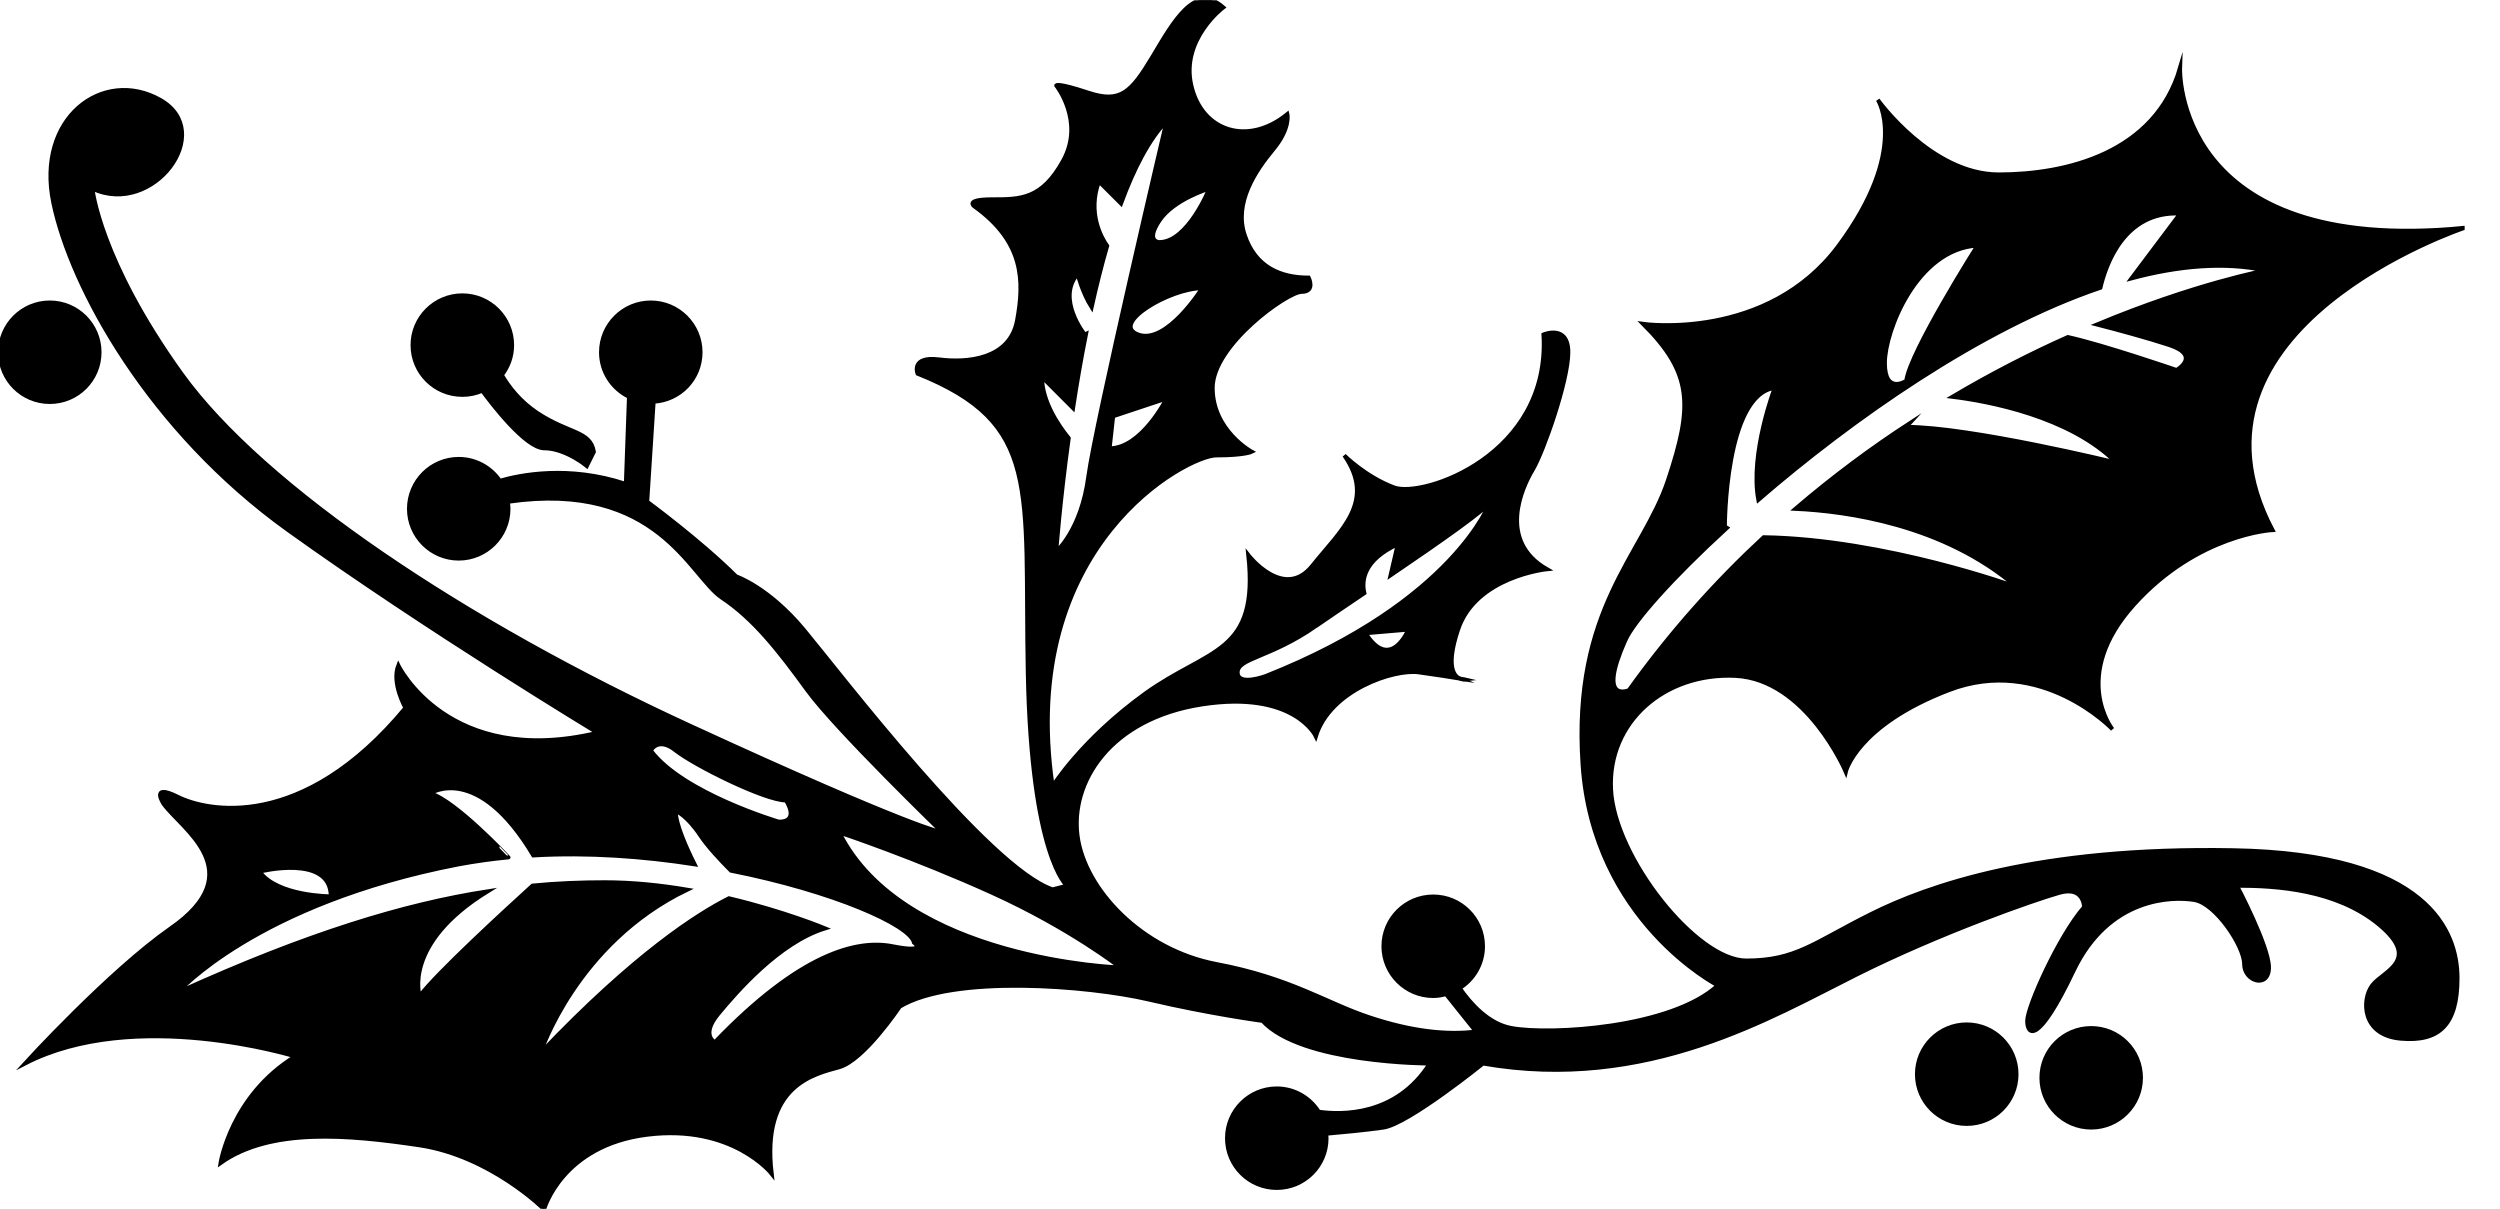 <?xml version="1.0" encoding="UTF-8" standalone="no"?>
<svg
   xmlns:dc="http://purl.org/dc/elements/1.1/"
   xmlns:cc="http://creativecommons.org/ns#"
   xmlns:rdf="http://www.w3.org/1999/02/22-rdf-syntax-ns#"
   xmlns:svg="http://www.w3.org/2000/svg"
   xmlns="http://www.w3.org/2000/svg"
   xmlns:sodipodi="http://sodipodi.sourceforge.net/DTD/sodipodi-0.dtd"
   xmlns:inkscape="http://www.inkscape.org/namespaces/inkscape"
   version="1.1"
   id="svg2"
   xml:space="preserve"
   width="336.427"
   height="162.667"
   viewBox="0 0 336.427 162.667"
   sodipodi:docname="vectorian079.pdf"><defs
     id="defs6"><clipPath
       clipPathUnits="userSpaceOnUse"
       id="clipPath24"><path
         d="M 0,0 H 249.003 V 122.002 H 0 Z"
         id="path22" /></clipPath><clipPath
       clipPathUnits="userSpaceOnUse"
       id="clipPath32"><path
         d="M 0,-0.058 H 248.813 V 123.815 L 0,123.815 Z"
         id="path30" /></clipPath><clipPath
       clipPathUnits="userSpaceOnUse"
       id="clipPath44"><path
         d="M 0,-0.058 H 248.813 V 123.815 L 0,123.815 Z"
         id="path42" /></clipPath></defs><sodipodi:namedview
     pagecolor="#ffffff"
     bordercolor="#666666"
     borderopacity="1"
     objecttolerance="10"
     gridtolerance="10"
     guidetolerance="10"
     inkscape:pageopacity="0"
     inkscape:pageshadow="2"
     inkscape:window-width="640"
     inkscape:window-height="480"
     id="namedview4" /><g
     id="g10"
     inkscape:groupmode="layer"
     inkscape:label="vectorian079"
     transform="matrix(1.333,0,0,-1.333,0,162.667)"><g
       id="g12"
       transform="translate(72,50)"><g
         id="g14"
         transform="translate(-72,-50)"><g
           id="g16"><g
             id="g18"><g
               id="g20"
               clip-path="url(#clipPath24)"><path
                 d="m 198.546,18.614 c -2.774,0 -5.026,-2.256 -5.026,-5.024 0,-2.784 2.251,-5.024 5.026,-5.024 2.774,0 5.029,2.24 5.029,5.024 0,2.768 -2.254,5.024 -5.029,5.024 z"
                 style="fill:#000000;fill-opacity:1;fill-rule:nonzero;stroke:#000000;stroke-width:0.399;stroke-linecap:butt;stroke-linejoin:miter;stroke-miterlimit:10;stroke-dasharray:none;stroke-opacity:1"
                 id="path26" /><g
                 id="g28"
                 clip-path="url(#clipPath32)"><path
                   d="m 10.05,86.471 c 0,2.768 -2.248,5.024 -5.024,5.024 -2.776,0 -5.026,-2.256 -5.026,-5.024 0,-2.784 2.25,-5.024 5.026,-5.024 2.776,0 5.024,2.24 5.024,5.024 z"
                   style="fill:#000000;fill-opacity:1;fill-rule:nonzero;stroke:#000000;stroke-width:0.399;stroke-linecap:butt;stroke-linejoin:miter;stroke-miterlimit:10;stroke-dasharray:none;stroke-opacity:1"
                   id="path34" /><path
                   d="m 46.676,82.167 c 0.715,0 1.394,0.144 2.006,0.416 0.888,-1.216 4.381,-5.808 6.25,-5.808 2.154,0 4.31,-1.792 4.31,-1.792 l 0.715,1.44 c -0.36,2.144 -2.51,1.792 -5.744,3.936 -1.768,1.184 -2.891,2.688 -3.546,3.808 0.64,0.832 1.034,1.872 1.034,3.024 0,2.768 -2.251,5.024 -5.026,5.024 -2.778,0 -5.029,-2.256 -5.029,-5.024 0,-2.784 2.251,-5.024 5.029,-5.024 z"
                   style="fill:#000000;fill-opacity:1;fill-rule:nonzero;stroke:#000000;stroke-width:0.399;stroke-linecap:butt;stroke-linejoin:miter;stroke-miterlimit:10;stroke-dasharray:none;stroke-opacity:1"
                   id="path36" /><path
                   d="m 147.92,53.43 c 0,0 -0.206,0.048 -0.542,0.096 0.29,-0.128 0.542,-0.096 0.542,-0.096 z"
                   style="fill:#000000;fill-opacity:1;fill-rule:nonzero;stroke:#000000;stroke-width:0.399;stroke-linecap:butt;stroke-linejoin:miter;stroke-miterlimit:10;stroke-dasharray:none;stroke-opacity:1"
                   id="path38" /><g
                   id="g40"
                   clip-path="url(#clipPath44)"><path
                     d="m 225.47,36.198 c -19.743,0.368 -30.874,-3.584 -36.618,-6.464 -5.746,-2.864 -7.541,-4.672 -12.565,-4.672 -5.029,0 -13.285,10.416 -13.643,17.248 -0.36,6.816 5.384,11.84 12.563,11.488 7.182,-0.368 11.131,-9.696 11.131,-9.696 0,0 1.08,4.672 10.411,8.256 9.338,3.584 16.515,-3.952 16.515,-3.952 0,0 -4.306,5.392 2.157,12.576 6.462,7.168 14.003,7.536 14.003,7.536 -10.773,20.464 19.387,30.512 19.387,30.512 -29.44,-2.88 -28.725,16.16 -28.725,16.16 -2.514,-8.624 -11.488,-10.768 -18.309,-10.768 -6.822,0 -12.207,7.536 -12.207,7.536 0,0 3.23,-5.024 -3.95,-14.72 -7.181,-9.696 -19.749,-7.904 -19.749,-7.904 5.027,-5.024 5.027,-8.256 2.514,-15.792 -2.514,-7.536 -9.693,-12.928 -8.618,-28.72 1.078,-15.808 13.647,-22.272 13.647,-22.272 -4.669,-4.304 -16.879,-5.024 -20.826,-4.304 -2.302,0.416 -4.112,2.432 -5.221,4.032 1.405,0.88 2.349,2.448 2.349,4.224 0,2.784 -2.25,5.024 -5.024,5.024 -2.779,0 -5.029,-2.24 -5.029,-5.024 0,-2.768 2.25,-5.024 5.029,-5.024 0.445,0 0.872,0.08 1.283,0.192 l 3.022,-3.776 c -2.872,-0.368 -6.462,0 -10.771,1.44 -4.307,1.424 -7.898,3.952 -15.439,5.376 -7.538,1.44 -13.283,7.536 -14,12.928 -0.718,5.392 3.232,11.84 12.567,13.28 9.335,1.44 11.488,-3.232 11.488,-3.232 1.437,4.672 7.899,6.832 10.411,6.464 1.766,-0.24 3.334,-0.496 4.123,-0.624 -0.616,0.272 -1.398,1.264 -0.176,4.944 1.797,5.376 8.978,6.096 8.978,6.096 -5.024,2.864 -2.512,8.256 -1.437,10.048 1.078,1.808 3.59,8.976 3.59,11.856 0,2.864 -2.512,1.792 -2.512,1.792 0.715,-12.208 -12.21,-16.512 -15.079,-15.44 -2.875,1.072 -5.029,3.232 -5.029,3.232 3.232,-4.672 -0.358,-7.536 -3.23,-11.136 -2.872,-3.584 -6.462,1.088 -6.462,1.088 1.078,-10.064 -3.95,-9.344 -10.415,-14 -6.461,-4.672 -9.335,-9.344 -9.335,-9.344 -3.586,24.416 13.645,33.392 16.517,33.392 2.872,0 3.59,0.368 3.59,0.368 0,0 -3.949,2.144 -3.949,6.448 0,4.32 7.541,9.696 8.976,9.696 1.437,0 0.717,1.44 0.717,1.44 -2.872,0 -5.386,1.072 -6.463,4.304 -1.078,3.232 1.077,6.464 2.872,8.624 1.797,2.16 1.438,3.584 1.438,3.584 -3.954,-3.232 -8.616,-1.792 -9.695,2.88 -1.078,4.656 3.232,7.888 3.232,7.888 -2.872,2.528 -5.029,-1.424 -7.182,-5.024 -2.152,-3.584 -3.23,-4.656 -6.462,-3.584 -3.23,1.072 -3.23,0.72 -3.23,0.72 0,0 2.872,-3.6 0.718,-7.552 -2.154,-3.936 -4.309,-3.936 -7.181,-3.936 -2.872,0 -1.798,-0.72 -1.798,-0.72 5.026,-3.6 5.029,-7.536 4.31,-11.488 -0.715,-3.952 -5.026,-4.32 -7.898,-3.952 -2.875,0.352 -2.152,-1.44 -2.152,-1.44 12.565,-5.024 10.768,-11.488 11.128,-30.16 0.358,-18.672 3.95,-21.536 3.95,-21.536 l -1.44,-0.368 c -6.461,2.16 -21.539,21.904 -25.13,26.224 -3.59,4.304 -6.822,5.376 -6.822,5.376 -3.59,3.584 -8.975,7.536 -8.975,7.536 l 0.65,10.096 c 2.638,0.144 4.734,2.304 4.734,4.992 0,2.768 -2.25,5.024 -5.024,5.024 -2.776,0 -5.026,-2.256 -5.026,-5.024 0,-1.984 1.157,-3.68 2.822,-4.496 l -0.314,-8.8 c -5.8,1.936 -10.743,0.896 -12.717,0.32 -0.904,1.328 -2.426,2.208 -4.155,2.208 -2.774,0 -5.024,-2.256 -5.024,-5.04 0,-2.768 2.25,-5.024 5.024,-5.024 2.776,0 5.024,2.256 5.024,5.024 0,0.288 -0.035,0.544 -0.08,0.8 l 0.08,-0.08 c 15.08,2.16 18.311,-7.536 21.543,-9.696 3.23,-2.144 5.747,-5.376 8.619,-9.328 2.87,-3.952 13.64,-14.368 13.64,-14.368 0,0 -2.874,0.368 -25.492,10.784 C 47.032,59.175 26.57,72.823 18.311,84.311 10.053,95.799 9.334,102.983 9.334,102.983 c 6.104,-2.88 12.567,5.744 6.822,8.976 C 10.41,115.191 3.587,110.167 5.384,101.543 7.178,92.935 15.078,78.567 29.082,68.519 43.085,58.471 60.316,48.054 60.316,48.054 45.239,44.454 40.21,54.87 40.21,54.87 39.495,53.078 40.928,50.566 40.928,50.566 30.515,37.99 20.823,40.15 17.951,41.59 15.078,43.03 16.515,40.87 16.515,40.87 18.311,38.358 25.491,34.038 17.232,28.31 11.016,23.974 2.512,14.662 2.512,14.662 c 11.13,5.744 27.285,0.72 27.285,0.72 -6.461,-3.952 -7.538,-10.768 -7.538,-10.768 5.029,3.584 12.925,2.864 20.104,1.792 7.181,-1.088 12.568,-6.464 12.568,-6.464 0,0 1.794,6.464 10.413,7.536 8.616,1.072 12.563,-3.952 12.563,-3.952 -1.075,8.976 4.309,10.064 6.824,10.768 2.51,0.72 6.104,6.112 6.104,6.112 5.384,3.232 19.027,2.144 25.132,0.72 6.102,-1.44 11.487,-2.16 11.487,-2.16 3.952,-4.304 16.879,-4.304 16.879,-4.304 -3.378,-5.344 -8.947,-5.184 -11.2,-4.864 -0.893,1.408 -2.453,2.352 -4.237,2.352 -2.779,0 -5.027,-2.256 -5.027,-5.024 0,-2.784 2.248,-5.024 5.027,-5.024 2.774,0 5.024,2.24 5.024,5.024 0,0.144 -0.03,0.288 -0.048,0.448 1.437,0.128 4.045,0.368 5.792,0.624 2.509,0.368 10.053,6.464 10.053,6.464 16.517,-2.88 29.082,4.672 37.701,8.976 8.616,4.304 17.951,7.536 20.463,8.256 2.512,0.72 2.512,-1.44 2.512,-1.44 -2.515,-2.864 -5.744,-10.048 -5.744,-11.488 0,-1.44 1.078,-2.512 4.666,5.024 3.592,7.552 10.058,7.536 12.21,7.184 2.154,-0.352 5.026,-4.672 5.026,-6.464 0,-1.792 2.512,-2.512 2.512,-0.352 0,2.144 -3.23,8.256 -3.23,8.256 3.952,0 10.053,-0.368 14.362,-3.952 4.31,-3.6 0.36,-4.672 -0.72,-6.112 -1.077,-1.424 -1.077,-5.024 2.877,-5.376 3.947,-0.352 5.744,1.44 5.744,6.112 0,4.656 -2.875,12.56 -22.624,12.912 z m -25.845,61.041 c 0,0 -6.822,-10.768 -7.181,-13.648 0,0 -2.157,-1.44 -2.157,1.792 0,3.232 3.23,11.504 9.338,11.856 z m -35.544,-39.856 c 0.83,1.888 4.678,6.24 10.266,11.36 l -0.213,0.128 c 0,0 -0.003,13.28 5.026,14 0,0 -2.531,-6.64 -1.653,-11.312 9.411,8.128 22.387,17.296 34.541,21.424 0.56,2.384 2.443,7.76 8.043,7.488 L 215.174,93.927 c 4.795,1.28 9.405,1.68 13.533,0.8 0,0 -7.026,-1.296 -17.016,-5.456 1.944,-0.496 5.181,-1.376 7.322,-2.08 3.232,-1.088 0.715,-2.512 0.715,-2.512 0,0 -7.347,2.528 -10.971,3.328 -3.635,-1.616 -7.573,-3.616 -11.659,-6.032 3.61,-0.448 11.856,-1.968 16.531,-6.64 0,0 -14.722,3.6 -21.181,3.6 l 0.336,0.368 c -3.818,-2.48 -7.706,-5.36 -11.539,-8.64 5.168,-0.24 14.994,-1.568 22.331,-7.888 0,0 -13.171,4.816 -25.528,5.024 -4.763,-4.416 -9.386,-9.536 -13.607,-15.44 0,0 -3.237,-1.44 -0.36,5.024 z m -26.212,0.72 4.307,0.368 c 0,0 -1.794,-4.32 -4.307,-0.368 z m -5.026,0.72 c 1.214,0.832 2.968,2.032 4.898,3.328 -0.294,1.264 -0.09,3.328 3.362,4.928 l -0.726,-3.136 c 4.851,3.296 9.835,6.768 10.061,7.44 0,0 -3.59,-10.048 -22.619,-17.584 0,0 -2.872,-1.088 -2.872,0.352 0,1.44 3.232,1.44 7.898,4.672 z m -20.823,17.952 0.358,3.232 5.386,1.792 c 0,0 -2.514,-5.024 -5.744,-5.024 z m 2.872,11.488 c -2.872,1.072 3.23,4.672 6.462,4.672 0,0 -3.59,-5.744 -6.462,-4.672 z m 7.179,14.72 c 0,0 -2.155,-5.392 -5.026,-5.392 0,0 -1.435,0 0,2.16 1.434,2.16 5.026,3.232 5.026,3.232 z m -13.743,-22.16 c 0.37,2.4 0.8,4.944 1.314,7.504 l -0.134,-0.064 c 0,0 -2.875,3.584 -0.72,6.096 0,0 0.475,-1.872 1.414,-3.36 0.469,2.112 0.992,4.208 1.573,6.208 -0.597,0.848 -1.987,3.328 -0.835,6.496 l 2.23,-2.224 c 1.29,3.504 2.808,6.464 4.594,8.32 0,0 -7.179,-30.512 -7.901,-35.904 -0.715,-5.376 -3.23,-7.536 -3.23,-7.536 0,0 0.355,4.88 1.259,11.44 -1.062,1.312 -2.694,3.728 -2.694,6.16 z M 68.217,46.262 c 1.797,-1.44 8.975,-5.04 11.131,-5.04 0,0 1.434,-2.144 -0.718,-2.144 0,0 -9.695,2.864 -12.925,7.184 0,0 0.715,1.424 2.512,0 z M 33.391,31.542 c 0,0 -5.389,0 -7.181,2.496 0,0 7.181,1.808 7.181,-2.496 z m 56.726,-5.04 c -3.587,0.72 -9.335,-0.704 -17.949,-9.68 0,0 -1.438,0.704 0.358,2.864 1.794,2.16 6.104,7.184 10.773,8.624 0,0 -4.053,1.696 -9.711,3.04 C 70.502,29.798 64.126,25.782 54.572,15.734 c 0,0 3.598,11.088 14.807,16.48 -2.659,0.448 -5.499,0.752 -8.343,0.752 -2.354,0 -4.765,-0.096 -7.275,-0.336 -2.776,-2.528 -9.685,-8.864 -11.394,-11.152 0,0 -1.747,5.264 6.872,10.576 -8.363,-1.296 -18.154,-4.24 -31.285,-10.208 0,0 7.896,8.976 28.362,12.928 1.651,0.304 3.331,0.544 5.021,0.704 0.003,0 -5.382,5.744 -7.891,6.464 0,0 4.752,3.168 10.391,-6.272 5.539,0.32 11.139,-0.096 16.293,-0.896 -0.834,1.664 -1.912,4.064 -1.912,5.376 0,0 1.075,-0.352 2.512,-2.512 0.718,-1.072 1.981,-2.432 3.056,-3.504 10.323,-2.048 18.087,-5.472 18.483,-7.264 0,0 1.44,-1.072 -2.152,-0.368 z m -5.384,11.488 c 0,0 7.539,-2.512 15.439,-6.096 7.899,-3.584 12.925,-7.536 12.925,-7.536 0,0 -21.901,0.704 -28.364,13.632 z"
                     style="fill:#000000;fill-opacity:1;fill-rule:nonzero;stroke:#000000;stroke-width:0.399;stroke-linecap:butt;stroke-linejoin:miter;stroke-miterlimit:10;stroke-dasharray:none;stroke-opacity:1"
                     id="path46" /><path
                     d="m 211.111,18.246 c -2.774,0 -5.024,-2.24 -5.024,-5.024 0,-2.768 2.25,-5.024 5.024,-5.024 2.779,0 5.027,2.256 5.027,5.024 0,2.784 -2.248,5.024 -5.027,5.024 z"
                     style="fill:#000000;fill-opacity:1;fill-rule:nonzero;stroke:#000000;stroke-width:0.399;stroke-linecap:butt;stroke-linejoin:miter;stroke-miterlimit:10;stroke-dasharray:none;stroke-opacity:1"
                     id="path48" /></g></g></g></g></g></g></g></g></svg>
